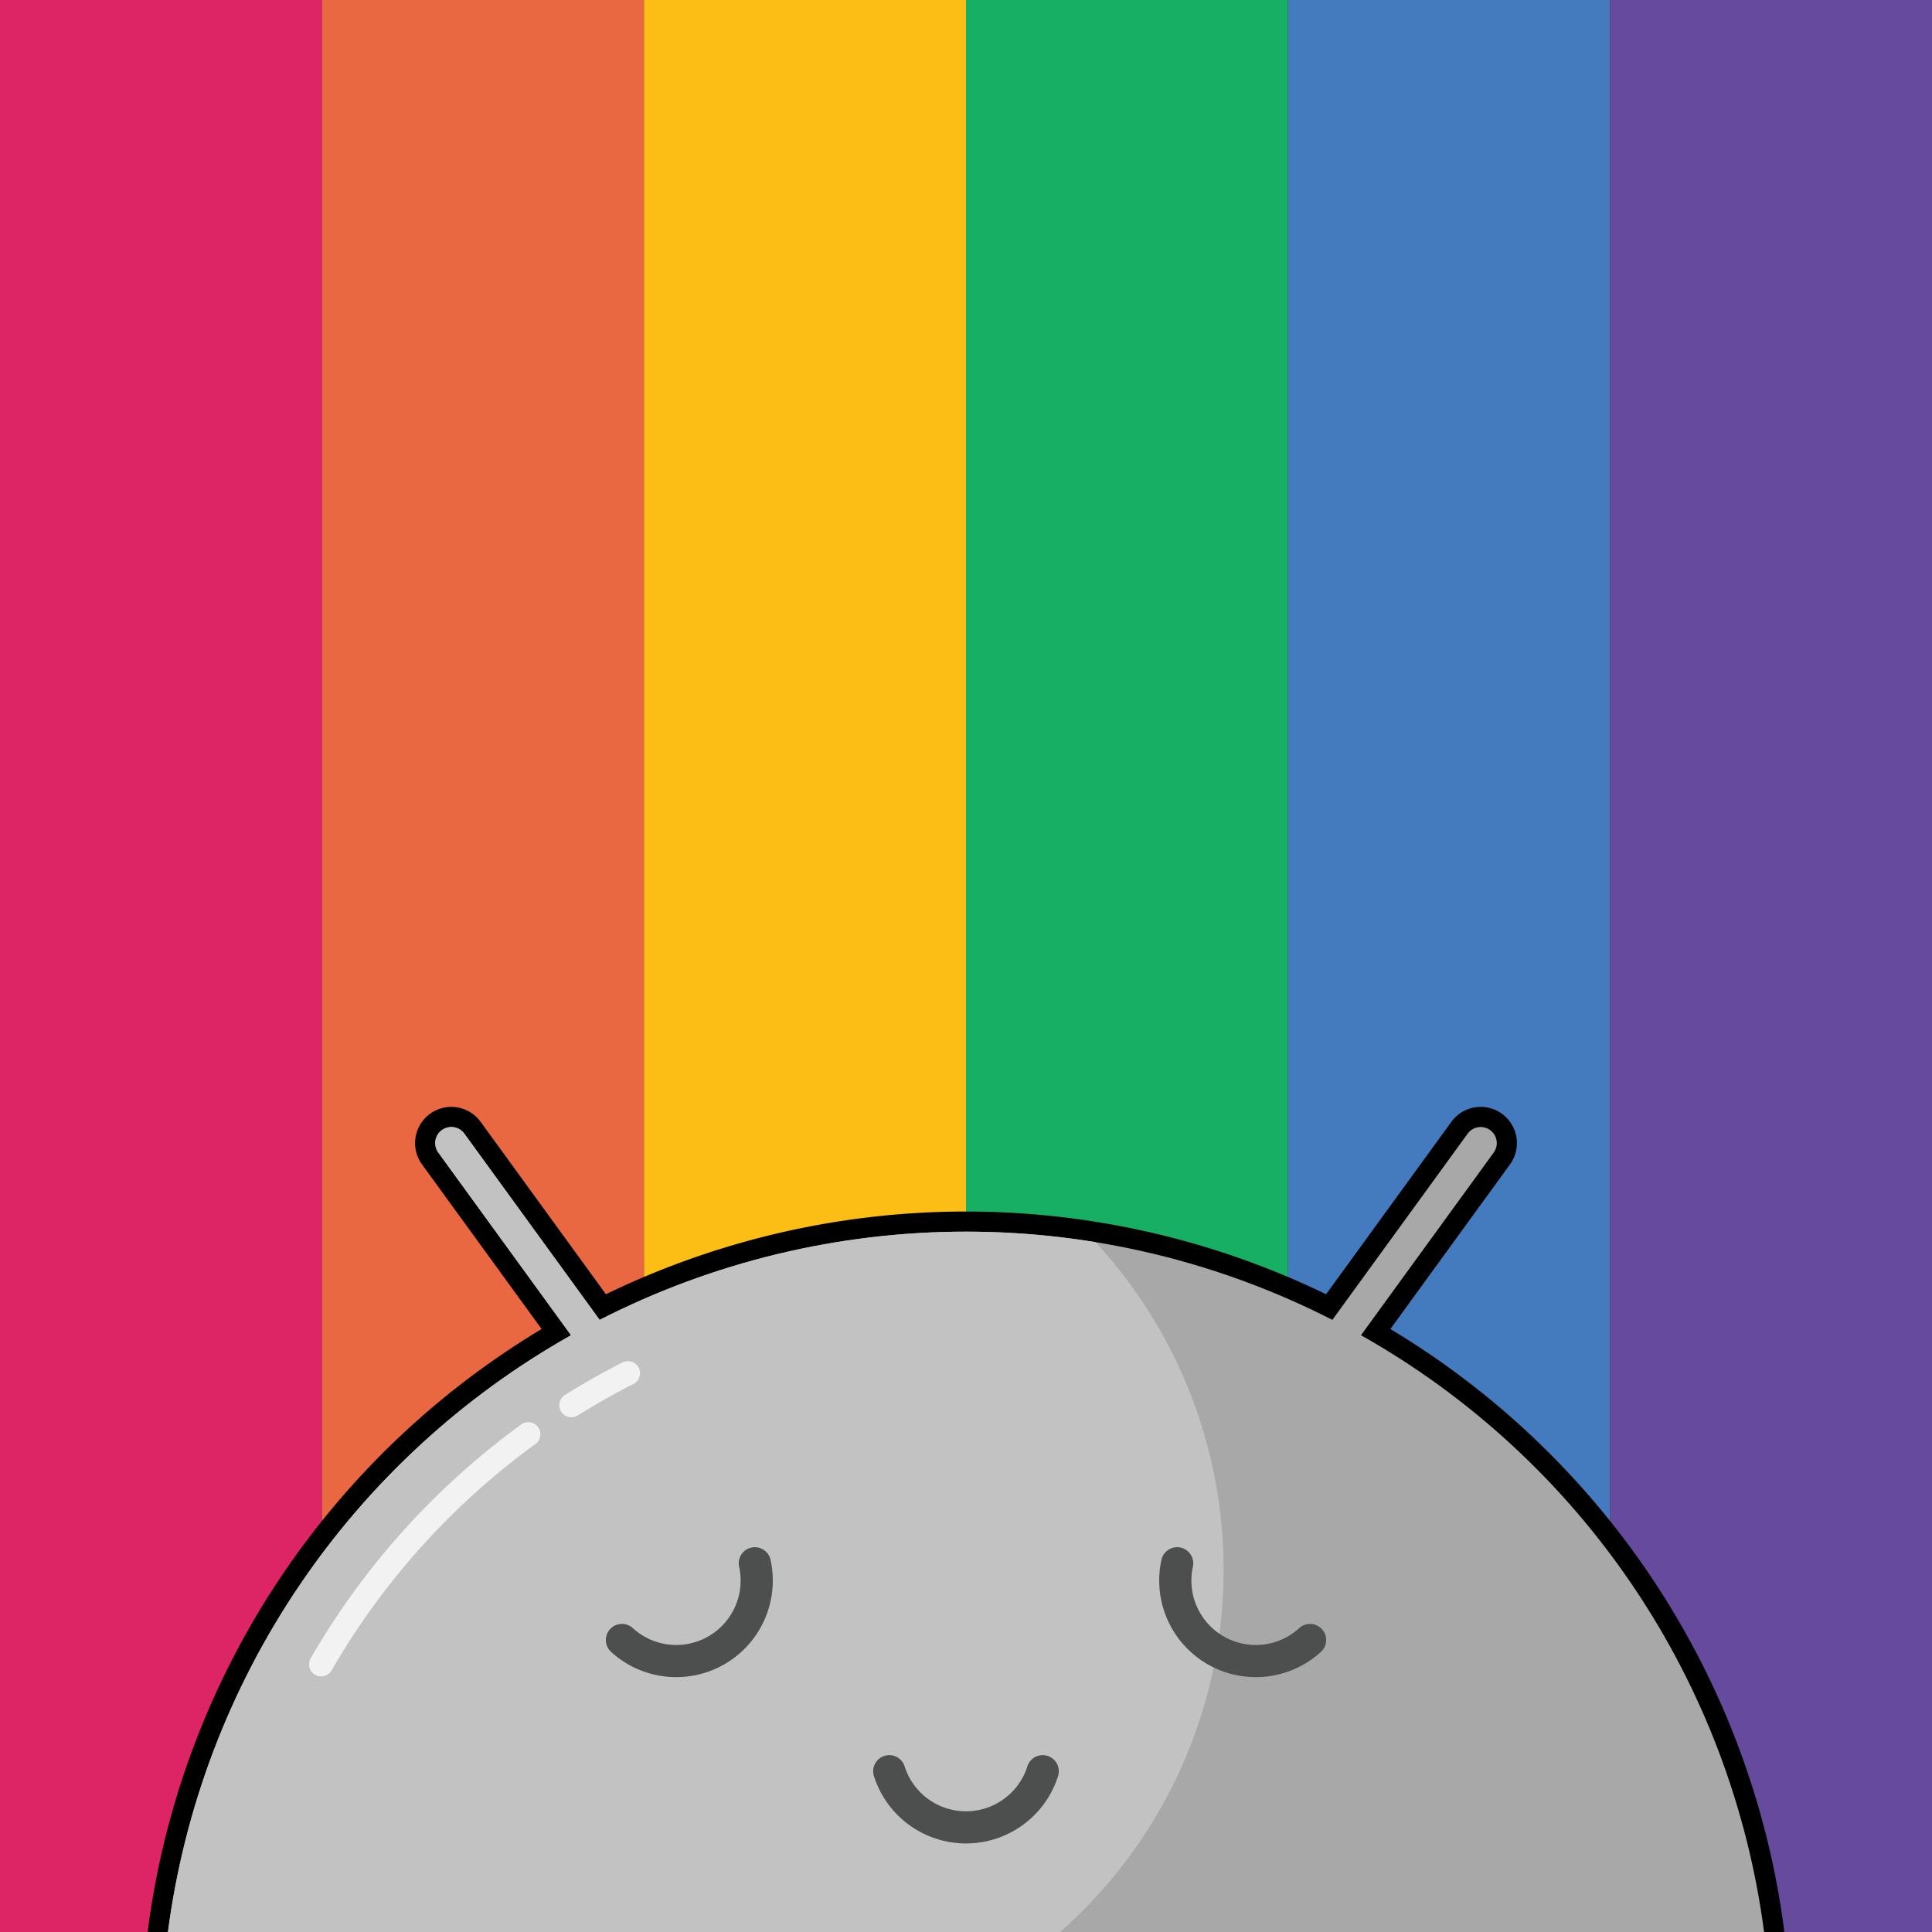 <svg xmlns="http://www.w3.org/2000/svg" viewBox="-6000 -6000 12000 12000">
  <rect x="-6000" y="-6000" width="12000" height="12000" fill="#333333" stroke="none"/>
  <defs>
    <path id="facepart" d="M 0,100 A 600 600 0 0 1 -570.625,-314.625 A 100 100 0 1 1 -380.5,-376.375 A 400 400 0 0 0 380.5,-376.375 A 100 100 0 1 1 570.625,-314.625 A 600 600 0 0 1 0,100 Z" />
    <polygon id="stripe" points="-1000,-6000 -1000,6000 1000,6000 1000,-6000" />
    <clipPath id="faceclip">
      <path id="head" d="M 0,1650 A 5000 5000 0 0 1 2275.5,2197.875 L 3115.875,1041.25 A 100 100 0 0 1 3255.5,1019.125 A 100 100 0 0 1 3277.75,1158.75 L 2453.375,2293.375 A 5000 5000 0 0 1 4957,6000 H -4957 A 5000 5000 0 0 1 -2453.375,2293.375 L -3277.75,1158.75 A 100 100 0 0 1 -3255.5,1019.125 A 100 100 0 0 1 -3115.875,1041.25 L -2275.5,2197.875 A 5000 5000 0 0 1 0,1650 Z" />
    </clipPath>
    <clipPath id="viewclip">
      <polygon points="-6000,-6000 6000,-6000 6000,6000 -6000,6000" />
    </clipPath>
  </defs>
  <g id="main">
    <g>
      <use href="#stripe" transform="translate(-5000)" fill="#DD2464" />
      <use href="#stripe" transform="translate(-3000)" fill="#E96842" />
      <use href="#stripe" transform="translate(-1000)" fill="#FCBD14" />
      <use href="#stripe" transform="translate(1000)" fill="#17AF63" />
      <use href="#stripe" transform="translate(3000)" fill="#447BBE" />
      <use href="#stripe" transform="translate(5000)" fill="#664A9D" />
    </g>
    <g clip-path="url(#viewclip)">
      <use href="#head" fill="none" stroke="black" stroke-width="250" stroke-linecap="round" stroke-linejoin="round" />
      <g clip-path="url(#faceclip)">
        <use href="#head" fill="#A8A8A8" />
        <path d="M -1400,750 A 3000 3000 0 0 1 584.375,6000 H -6000 V 750 H -1400 Z" fill="#C2C2C2" />
        <g transform="translate(0, 5350)" fill="#4D4E4E">
          <use href="#facepart" />
          <use href="#facepart" transform="translate(1550,-1100)rotate(30)" />
          <use href="#facepart" transform="translate(-1550,-1100)rotate(-30)" />
        </g>
        <path d="M -2099.75,2529.125 A 4625 4625 0 0 0 -2450.875,2727.75 M -2718.5,2908.375 A 4625 4625 0 0 0 -4005.375,4337.5" fill="none" stroke="#F2F2F2" stroke-width="150" stroke-linecap="round" stroke-linejoin="round" />
      </g>
    </g>
  </g>
</svg>
